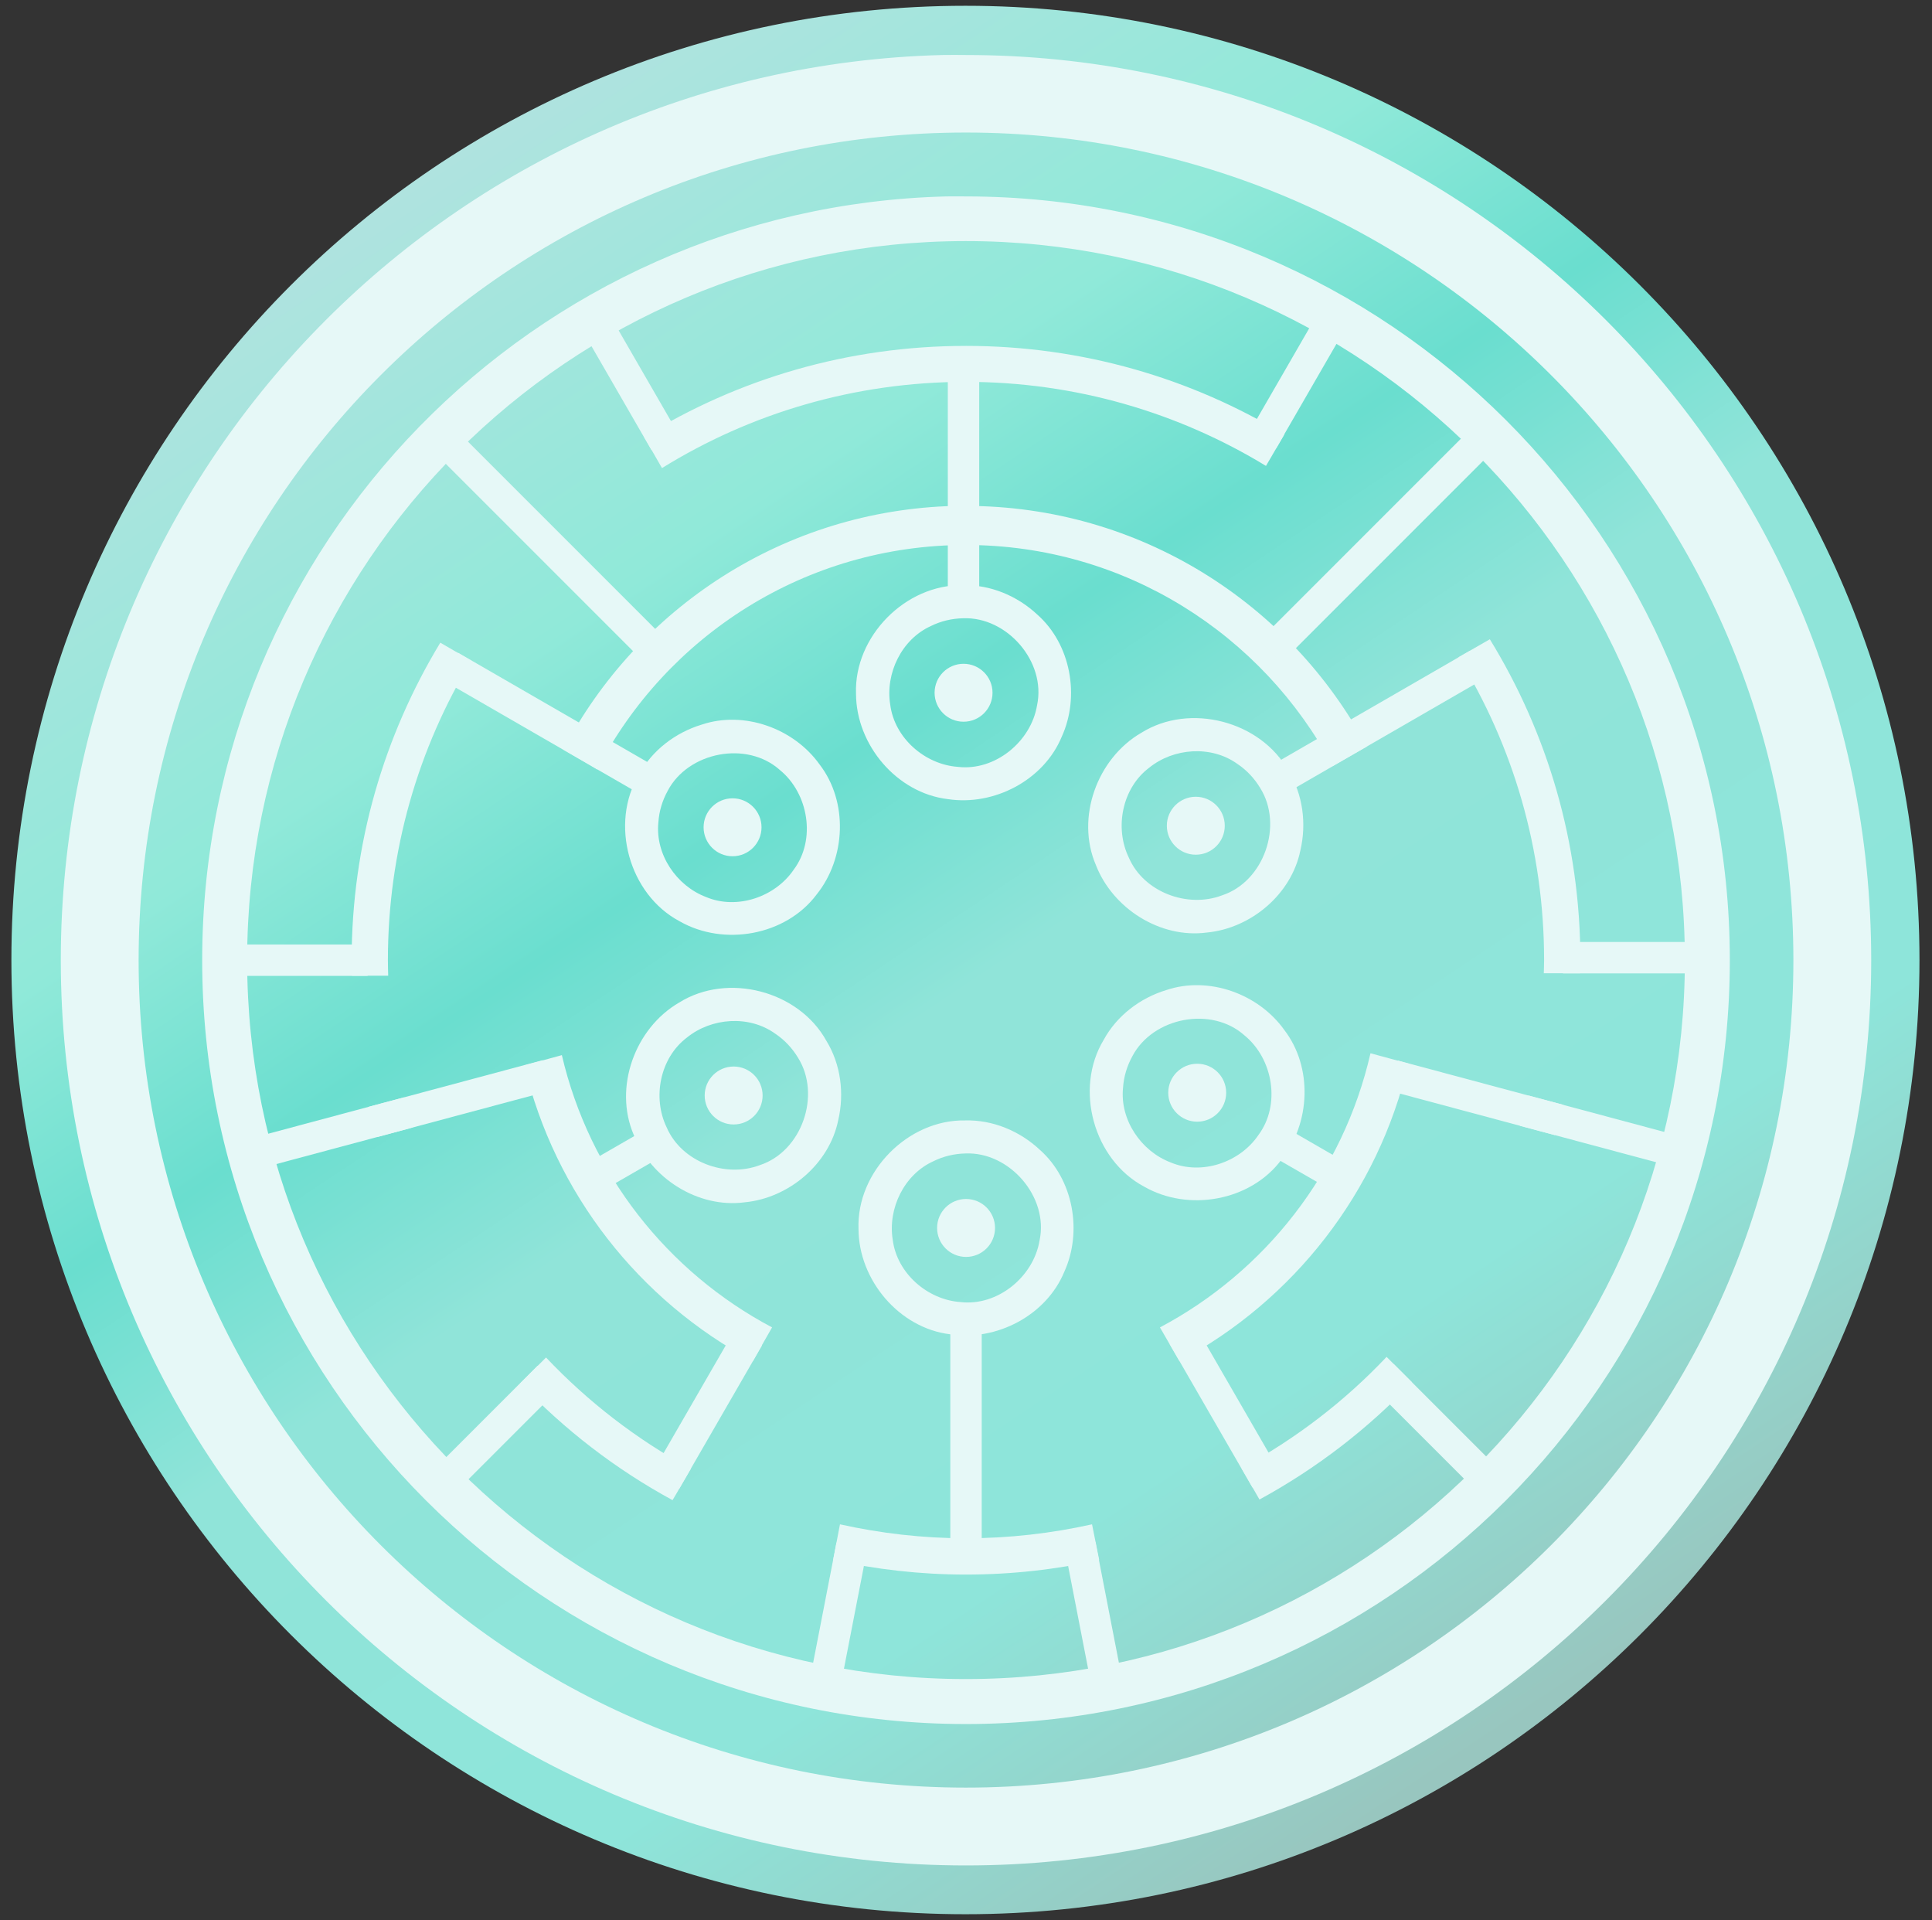 <?xml version="1.0" encoding="UTF-8" standalone="no"?>
<!-- Created with Inkscape (http://www.inkscape.org/) by Falzar FZ (http://yugioh.wikia.com/wiki/User:Falzar_FZ) -->

<svg
   xmlns:dc="http://purl.org/dc/elements/1.1/"
   xmlns:cc="http://creativecommons.org/ns#"
   xmlns:rdf="http://www.w3.org/1999/02/22-rdf-syntax-ns#"
   xmlns:svg="http://www.w3.org/2000/svg"
   xmlns="http://www.w3.org/2000/svg"
   xmlns:xlink="http://www.w3.org/1999/xlink"
   xmlns:sodipodi="http://sodipodi.sourceforge.net/DTD/sodipodi-0.dtd"
   xmlns:inkscape="http://www.inkscape.org/namespaces/inkscape"
   width="194.724"
   height="193.516"
   id="svg5784"
   version="1.1"
   inkscape:version="0.48.1 "
   sodipodi:docname="Emblem-Six Samurai.svg">
  <rect width="100%" height="100%" fill="#333333" stroke="none"/>
  <defs
     id="defs5786">
    <linearGradient
       inkscape:collect="always"
       xlink:href="#linearGradient5540-8-0"
       id="linearGradient5546-9-4"
       x1="325.462"
       y1="37.101"
       x2="425.744"
       y2="187.691"
       gradientUnits="userSpaceOnUse" />
    <linearGradient
       id="linearGradient5540-8-0">
      <stop
         style="stop-color:#afe3df;stop-opacity:1"
         offset="0"
         id="stop5542-7-3" />
      <stop
         id="stop5554-0-8"
         offset="0.24"
         style="stop-color:#90e9d9;stop-opacity:1" />
      <stop
         id="stop5552-1-9"
         offset="0.379"
         style="stop-color:#6adecf;stop-opacity:1" />
      <stop
         id="stop5550-6-7"
         offset="0.516"
         style="stop-color:#90e4d9;stop-opacity:1" />
      <stop
         id="stop5548-8-9"
         offset="0.787"
         style="stop-color:#8ee5da;stop-opacity:1" />
      <stop
         style="stop-color:#98c6bf;stop-opacity:1"
         offset="1"
         id="stop5544-6-7" />
    </linearGradient>
  </defs>
  <sodipodi:namedview
     id="base"
     pagecolor="#ffffff"
     bordercolor="#666666"
     borderopacity="1.0"
     inkscape:pageopacity="0.0"
     inkscape:pageshadow="2"
     inkscape:zoom="3.6055405"
     inkscape:cx="91.694899"
     inkscape:cy="97.486665"
     inkscape:document-units="px"
     inkscape:current-layer="layer1"
     showgrid="false"
     fit-margin-top="0"
     fit-margin-left="0"
     fit-margin-right="0"
     fit-margin-bottom="0"
     inkscape:window-width="1280"
     inkscape:window-height="780"
     inkscape:window-x="-8"
     inkscape:window-y="-8"
     inkscape:window-maximized="1" />
  <g
     inkscape:label="Layer 1"
     inkscape:groupmode="layer"
     id="layer1"
     transform="translate(-296.618,-194.491)">
    <g
       id="g5184"
       transform="translate(-27.98,191.253)">
      <path
         transform="matrix(1.054,0,0,1.054,28.247,-20.773)"
         d="m 464.718,114.564 c 0,50.385 -40.845,91.23 -91.23,91.23 -50.385,0 -91.23,-40.845 -91.23,-91.23 0,-50.385 40.845,-91.23 91.23,-91.23 50.385,0 91.23,40.845 91.23,91.23 z"
         sodipodi:ry="91.229889"
         sodipodi:rx="91.229889"
         sodipodi:cy="114.56427"
         sodipodi:cx="373.48813"
         id="path4011-9-0"
         style="color:#000000;fill:url(#linearGradient5546-9-4);fill-opacity:1;fill-rule:evenodd;stroke:none;stroke-width:1.165;marker:none;visibility:visible;display:inline;overflow:visible;enable-background:accumulate"
         sodipodi:type="arc" />
      <g
         id="g5494"
         style="fill:#e6f8f7;fill-opacity:1">
        <path
           style="color:#000000;fill:#e6f8f7;fill-opacity:1;fill-rule:evenodd;stroke:none;stroke-width:1.165;marker:none;visibility:visible;display:inline;overflow:visible;enable-background:accumulate"
           d="m 421.945,38.094 c -11.898,0 -23.005,3.341 -32.438,9.156 l 1.812,3.156 c 8.895,-5.51 19.391,-8.688 30.625,-8.688 11.076,0 21.43,3.1 30.25,8.469 l 1.844,-3.156 c -9.357,-5.673 -20.354,-8.938 -32.094,-8.938 z m 52.812,29.562 -0.656,0.375 -2.5,1.438 c 5.474,8.877 8.625,19.336 8.625,30.531 0,0.442 -0.021,0.873 -0.031,1.312 l 2.594,0 1.062,0 c 0.009,-0.438 0.031,-0.872 0.031,-1.312 0,-11.858 -3.341,-22.928 -9.125,-32.344 z m -105.781,0.344 c -5.656,9.342 -8.938,20.28 -8.938,32 0,0.523 0.018,1.042 0.031,1.562 l 2.844,0 0.812,0 c -0.014,-0.52 -0.031,-1.039 -0.031,-1.562 0,-11.046 3.069,-21.383 8.406,-30.188 z m 109.656,45.625 c -0.246,1.03 -0.542,2.054 -0.844,3.062 l 0.719,0.188 2.812,0.75 c 0.3,-1.012 0.562,-2.031 0.812,-3.062 l -0.688,-0.188 z m -113.281,0.188 -3.531,0.938 -0.031,0 c 0.253,1.026 0.542,2.057 0.844,3.062 l 2.094,-0.562 1.469,-0.406 c -0.302,-1 -0.593,-2.009 -0.844,-3.031 z m 99,26.156 c -4.226,4.476 -9.167,8.261 -14.625,11.219 l 1.094,1.906 0.719,1.25 c 5.731,-3.123 10.922,-7.108 15.375,-11.812 z m -84.719,0.062 -2.594,2.594 c 4.447,4.685 9.622,8.673 15.344,11.781 l 0.188,-0.312 1.656,-2.844 c -5.448,-2.953 -10.368,-6.754 -14.594,-11.219 z m 29.625,16.812 -0.688,3.594 c 4.313,0.95 8.777,1.469 13.375,1.469 4.619,0 9.109,-0.509 13.438,-1.469 l -0.719,-3.594 c -4.094,0.91 -8.353,1.406 -12.719,1.406 -4.358,0 -8.604,-0.499 -12.688,-1.406 z"
           id="path3941"
           inkscape:connector-curvature="0"
           sodipodi:nodetypes="sccsccscccscccsccscccsccccccccccccccccccccccccccccccsccsc" />
        <path
           style="color:#000000;fill:#e6f8f7;fill-opacity:1;fill-rule:evenodd;stroke:none;stroke-width:1.165;marker:none;visibility:visible;display:inline;overflow:visible;enable-background:accumulate"
           d="m 419.976,23.031 c -41.594,1.054 -75,35.121 -75,76.969 0,42.512 34.457,76.969 76.969,76.969 42.512,0 77,-34.457 77,-76.969 0,-42.512 -34.488,-76.969 -77,-76.969 -0.664,0 -1.309,-0.017 -1.969,0 z m 1.969,4.5 c 40.014,0 72.469,32.455 72.469,72.469 0,40.014 -32.455,72.437 -72.469,72.437 -40.014,0 -72.438,-32.423 -72.438,-72.437 0,-40.014 32.423,-72.469 72.438,-72.469 z"
           id="path3922"
           inkscape:connector-curvature="0" />
        <path
           style="color:#000000;fill:#e6f8f7;fill-opacity:1;fill-rule:evenodd;stroke:none;stroke-width:1.165;marker:none;visibility:visible;display:inline;overflow:visible;enable-background:accumulate"
           d="m 419.601,8.781 c -49.297,1.249 -88.875,41.621 -88.875,91.219 0,50.385 40.834,91.219 91.219,91.219 50.385,0 91.25,-40.834 91.25,-91.219 0,-50.385 -40.865,-91.219 -91.25,-91.219 -0.787,0 -1.561,-0.02 -2.344,0 z m 2.344,7.812 c 46.054,0 83.406,37.352 83.406,83.406 0,46.054 -37.352,83.375 -83.406,83.375 -46.054,0 -83.375,-37.321 -83.375,-83.375 0,-46.054 37.321,-83.406 83.375,-83.406 z"
           id="path3917"
           inkscape:connector-curvature="0" />
        <path
           style="color:#000000;fill:#e6f8f7;fill-opacity:1;fill-rule:evenodd;stroke:none;stroke-width:1.165;marker:none;visibility:visible;display:inline;overflow:visible;enable-background:accumulate"
           d="m 420.789,54.219 c -17.129,0.434 -31.929,10.283 -39.406,24.562 l 3,1.75 0.406,0.25 c 6.96,-13.442 20.976,-22.625 37.156,-22.625 16.035,0 29.944,9.037 36.969,22.281 l 3.438,-1.969 c -7.706,-14.425 -22.911,-24.25 -40.406,-24.25 -0.395,0 -0.764,-0.01 -1.156,0 z m 41.938,55.156 c -2.744,11.99 -10.628,22.015 -21.219,27.625 l 0.469,0.812 1.5,2.594 c 11.473,-6.131 20.039,-17.006 23.062,-30 l -1.969,-0.531 z m -81.5,0.188 -2.625,0.719 -1.156,0.312 c 3.062,12.926 11.606,23.715 23.031,29.812 l 0.812,-1.438 1.125,-1.969 c -10.546,-5.578 -18.407,-15.518 -21.188,-27.438 z"
           id="path3946"
           inkscape:connector-curvature="0"
           sodipodi:nodetypes="ccccsccsccccccccccccccc" />
        <path
           style="color:#000000;fill:#e6f8f7;fill-opacity:1;fill-rule:evenodd;stroke:none;stroke-width:1.165;marker:none;visibility:visible;display:inline;overflow:visible;enable-background:accumulate"
           d="m 421.633,62.213 c -5.76,-0.113 -10.965,5.159 -10.759,10.926 0.01,5.147 4.098,10.014 9.251,10.625 4.65,0.716 9.675,-1.905 11.485,-6.288 1.857,-4.072 0.917,-9.322 -2.463,-12.306 -2.012,-1.883 -4.735,-3.032 -7.514,-2.957 z m 0.033,3.327 c 4.435,-0.173 8.389,4.382 7.458,8.758 -0.599,3.662 -4.227,6.657 -7.979,6.217 -3.327,-0.236 -6.399,-2.906 -6.822,-6.277 -0.51,-3.152 1.15,-6.585 4.104,-7.917 1.008,-0.5 2.115,-0.757 3.239,-0.78 z"
           id="path3987"
           inkscape:connector-curvature="0" />
        <path
           inkscape:connector-curvature="0"
           id="path4001"
           d="m 421.885,116.144 c -5.76,-0.113 -10.965,5.159 -10.759,10.926 0.01,5.147 4.098,10.014 9.251,10.625 4.65,0.716 9.675,-1.905 11.485,-6.288 1.857,-4.072 0.917,-9.322 -2.463,-12.306 -2.012,-1.883 -4.735,-3.032 -7.514,-2.957 z m 0.033,3.327 c 4.435,-0.173 8.389,4.382 7.458,8.758 -0.599,3.662 -4.227,6.657 -7.979,6.217 -3.327,-0.236 -6.399,-2.906 -6.822,-6.277 -0.51,-3.152 1.15,-6.585 4.104,-7.917 1.008,-0.5 2.115,-0.757 3.239,-0.78 z"
           style="color:#000000;fill:#e6f8f7;fill-opacity:1;fill-rule:evenodd;stroke:none;stroke-width:1.165;marker:none;visibility:visible;display:inline;overflow:visible;enable-background:accumulate" />
        <path
           inkscape:connector-curvature="0"
           id="path4003"
           d="m 454.468,80.938 c -2.783,-5.044 -9.95,-6.916 -14.842,-3.855 -4.453,2.582 -6.623,8.556 -4.576,13.324 1.705,4.385 6.487,7.427 11.188,6.802 4.455,-0.427 8.532,-3.866 9.426,-8.286 0.625,-2.684 0.258,-5.616 -1.196,-7.986 z m -2.865,1.692 c 2.367,3.754 0.4,9.456 -3.855,10.838 -3.471,1.313 -7.879,-0.332 -9.374,-3.802 -1.459,-2.999 -0.683,-6.995 2.025,-9.047 2.474,-2.018 6.278,-2.297 8.909,-0.404 0.937,0.623 1.713,1.453 2.295,2.415 z"
           style="color:#000000;fill:#e6f8f7;fill-opacity:1;fill-rule:evenodd;stroke:none;stroke-width:1.165;marker:none;visibility:visible;display:inline;overflow:visible;enable-background:accumulate" />
        <path
           style="color:#000000;fill:#e6f8f7;fill-opacity:1;fill-rule:evenodd;stroke:none;stroke-width:1.165;marker:none;visibility:visible;display:inline;overflow:visible;enable-background:accumulate"
           d="m 407.888,108.122 c -2.783,-5.044 -9.95,-6.916 -14.842,-3.855 -4.453,2.582 -6.623,8.556 -4.576,13.324 1.705,4.385 6.487,7.427 11.188,6.802 4.455,-0.427 8.532,-3.866 9.426,-8.286 0.625,-2.684 0.258,-5.616 -1.196,-7.986 z m -2.865,1.692 c 2.367,3.754 0.4,9.456 -3.855,10.838 -3.471,1.313 -7.879,-0.332 -9.374,-3.802 -1.459,-2.999 -0.683,-6.995 2.025,-9.047 2.474,-2.018 6.278,-2.297 8.909,-0.404 0.937,0.623 1.713,1.453 2.295,2.415 z"
           id="path4005"
           inkscape:connector-curvature="0" />
        <path
           inkscape:connector-curvature="0"
           id="path4007"
           d="m 389,81.286 c -2.977,4.932 -1.015,12.075 4.083,14.781 4.463,2.565 10.721,1.458 13.827,-2.699 2.945,-3.669 3.188,-9.331 0.297,-13.09 -2.598,-3.645 -7.614,-5.455 -11.889,-4.02 -2.637,0.801 -4.993,2.585 -6.318,5.029 z m 2.898,1.635 c 2.067,-3.927 7.989,-5.075 11.314,-2.08 2.872,2.35 3.652,6.989 1.394,10.019 -1.868,2.763 -5.716,4.089 -8.848,2.77 -2.985,-1.134 -5.128,-4.288 -4.804,-7.513 0.071,-1.123 0.401,-2.21 0.944,-3.195 z"
           style="color:#000000;fill:#e6f8f7;fill-opacity:1;fill-rule:evenodd;stroke:none;stroke-width:1.165;marker:none;visibility:visible;display:inline;overflow:visible;enable-background:accumulate" />
        <path
           style="color:#000000;fill:#e6f8f7;fill-opacity:1;fill-rule:evenodd;stroke:none;stroke-width:1.165;marker:none;visibility:visible;display:inline;overflow:visible;enable-background:accumulate"
           d="m 435.832,108.033 c -2.977,4.932 -1.015,12.075 4.083,14.781 4.463,2.565 10.721,1.458 13.827,-2.699 2.945,-3.669 3.188,-9.331 0.297,-13.09 -2.598,-3.645 -7.614,-5.455 -11.889,-4.02 -2.637,0.801 -4.993,2.585 -6.318,5.029 z m 2.898,1.635 c 2.067,-3.927 7.989,-5.075 11.314,-2.08 2.872,2.35 3.652,6.989 1.394,10.019 -1.868,2.763 -5.716,4.089 -8.848,2.77 -2.985,-1.134 -5.128,-4.288 -4.804,-7.513 0.071,-1.123 0.401,-2.21 0.944,-3.195 z"
           id="path4009"
           inkscape:connector-curvature="0" />
        <path
           sodipodi:type="arc"
           style="color:#000000;fill:#e6f8f7;fill-opacity:1;fill-rule:evenodd;stroke:none;stroke-width:1.165;marker:none;visibility:visible;display:inline;overflow:visible;enable-background:accumulate"
           id="path4011"
           sodipodi:cx="373.48813"
           sodipodi:cy="114.56427"
           sodipodi:rx="91.229889"
           sodipodi:ry="91.229889"
           d="m 464.718,114.564 c 0,50.385 -40.845,91.23 -91.23,91.23 -50.385,0 -91.23,-40.845 -91.23,-91.23 0,-50.385 40.845,-91.23 91.23,-91.23 50.385,0 91.23,40.845 91.23,91.23 z"
           transform="matrix(0.032,0,0,0.032,409.762,69.381)" />
        <path
           sodipodi:type="arc"
           style="color:#000000;fill:#e6f8f7;fill-opacity:1;fill-rule:evenodd;stroke:none;stroke-width:1.165;marker:none;visibility:visible;display:inline;overflow:visible;enable-background:accumulate"
           id="path4011-4"
           sodipodi:cx="373.48813"
           sodipodi:cy="114.56427"
           sodipodi:rx="91.229889"
           sodipodi:ry="91.229889"
           d="m 464.718,114.564 c 0,50.385 -40.845,91.23 -91.23,91.23 -50.385,0 -91.23,-40.845 -91.23,-91.23 0,-50.385 40.845,-91.23 91.23,-91.23 50.385,0 91.23,40.845 91.23,91.23 z"
           transform="matrix(0.032,0,0,0.032,410.015,123.312)" />
        <path
           sodipodi:type="arc"
           style="color:#000000;fill:#e6f8f7;fill-opacity:1;fill-rule:evenodd;stroke:none;stroke-width:1.165;marker:none;visibility:visible;display:inline;overflow:visible;enable-background:accumulate"
           id="path4011-8"
           sodipodi:cx="373.48813"
           sodipodi:cy="114.56427"
           sodipodi:rx="91.229889"
           sodipodi:ry="91.229889"
           d="m 464.718,114.564 c 0,50.385 -40.845,91.23 -91.23,91.23 -50.385,0 -91.23,-40.845 -91.23,-91.23 0,-50.385 40.845,-91.23 91.23,-91.23 50.385,0 91.23,40.845 91.23,91.23 z"
           transform="matrix(0.032,0,0,0.032,433.312,109.685)" />
        <path
           sodipodi:type="arc"
           style="color:#000000;fill:#e6f8f7;fill-opacity:1;fill-rule:evenodd;stroke:none;stroke-width:1.165;marker:none;visibility:visible;display:inline;overflow:visible;enable-background:accumulate"
           id="path4011-5"
           sodipodi:cx="373.48813"
           sodipodi:cy="114.56427"
           sodipodi:rx="91.229889"
           sodipodi:ry="91.229889"
           d="m 464.718,114.564 c 0,50.385 -40.845,91.23 -91.23,91.23 -50.385,0 -91.23,-40.845 -91.23,-91.23 0,-50.385 40.845,-91.23 91.23,-91.23 50.385,0 91.23,40.845 91.23,91.23 z"
           transform="matrix(0.032,0,0,0.032,433.17,82.781)" />
        <path
           sodipodi:type="arc"
           style="color:#000000;fill:#e6f8f7;fill-opacity:1;fill-rule:evenodd;stroke:none;stroke-width:1.165;marker:none;visibility:visible;display:inline;overflow:visible;enable-background:accumulate"
           id="path4011-9"
           sodipodi:cx="373.48813"
           sodipodi:cy="114.56427"
           sodipodi:rx="91.229889"
           sodipodi:ry="91.229889"
           d="m 464.718,114.564 c 0,50.385 -40.845,91.23 -91.23,91.23 -50.385,0 -91.23,-40.845 -91.23,-91.23 0,-50.385 40.845,-91.23 91.23,-91.23 50.385,0 91.23,40.845 91.23,91.23 z"
           transform="matrix(0.032,0,0,0.032,386.48,82.937)" />
        <path
           sodipodi:type="arc"
           style="color:#000000;fill:#e6f8f7;fill-opacity:1;fill-rule:evenodd;stroke:none;stroke-width:1.165;marker:none;visibility:visible;display:inline;overflow:visible;enable-background:accumulate"
           id="path4011-7"
           sodipodi:cx="373.48813"
           sodipodi:cy="114.56427"
           sodipodi:rx="91.229889"
           sodipodi:ry="91.229889"
           d="m 464.718,114.564 c 0,50.385 -40.845,91.23 -91.23,91.23 -50.385,0 -91.23,-40.845 -91.23,-91.23 0,-50.385 40.845,-91.23 91.23,-91.23 50.385,0 91.23,40.845 91.23,91.23 z"
           transform="matrix(0.032,0,0,0.032,386.59,109.965)" />
        <path
           style="fill:#e6f8f7;fill-opacity:1;stroke:none"
           d="m 420.379,147.987 0,-11.993 1.582,0 1.582,0 0,11.993 0,11.993 -1.582,0 -1.582,0 0,-11.993 z"
           id="path4065"
           inkscape:connector-curvature="0" />
        <path
           style="fill:#e6f8f7;fill-opacity:1;stroke:none"
           d="m 420.127,52.184 0,-11.804 1.582,0 1.582,0 0,11.804 0,11.804 -1.582,0 -1.582,0 0,-11.804 z"
           id="path4065-7"
           inkscape:connector-curvature="0" />
        <path
           style="fill:#e6f8f7;fill-opacity:1;stroke:none"
           d="m 453.695,116.594 -1.562,2.75 7.219,4.156 1.594,-2.719 z"
           id="path4133"
           inkscape:connector-curvature="0"
           sodipodi:nodetypes="ccccc" />
        <path
           inkscape:connector-curvature="0"
           id="path4135"
           d="m 379.415,77.661 -10.223,-5.902 0.791,-1.37 0.791,-1.37 10.223,5.902 10.223,5.902 -0.791,1.37 -0.791,1.37 -10.223,-5.902 z"
           style="fill:#e6f8f7;fill-opacity:1;stroke:none" />
        <path
           style="fill:#e6f8f7;fill-opacity:1;stroke:none"
           d="m 390.101,116.812 -7.375,4.25 1.562,2.75 7.375,-4.25 z"
           id="path4137"
           inkscape:connector-curvature="0"
           sodipodi:nodetypes="ccccc" />
        <path
           inkscape:connector-curvature="0"
           id="path4139"
           d="m 462.547,74.703 10.223,-5.902 0.791,1.37 0.791,1.37 -10.223,5.902 -10.223,5.902 -0.791,-1.37 -0.791,-1.37 10.223,-5.902 z"
           style="fill:#e6f8f7;fill-opacity:1;stroke:none" />
        <path
           style="fill:#e6f8f7;fill-opacity:1;stroke:none"
           d="m 378.778,140.866 2.237,2.237 -10.811,10.811 -2.237,-2.237 z"
           id="path4145"
           inkscape:connector-curvature="0"
           sodipodi:nodetypes="ccccc" />
        <path
           style="fill:#e6f8f7;fill-opacity:1;stroke:none"
           d="m 462.504,56.784 10.961,-10.961 1.118,1.118 1.118,1.118 -10.961,10.961 -10.961,10.961 -1.118,-1.118 -1.118,-1.118 10.961,-10.961 z"
           id="path4147"
           inkscape:connector-curvature="0" />
        <path
           style="fill:#e6f8f7;fill-opacity:1;stroke:none"
           d="m 462.832,142.924 2.237,-2.237 10.811,10.811 -2.237,2.237 z"
           id="path4149"
           inkscape:connector-curvature="0"
           sodipodi:nodetypes="ccccc" />
        <path
           style="fill:#e6f8f7;fill-opacity:1;stroke:none"
           d="m 378.75,59.199 -10.961,-10.961 1.118,-1.118 1.118,-1.118 10.961,10.961 10.961,10.961 -1.118,1.118 -1.118,1.118 -10.961,-10.961 z"
           id="path4151"
           inkscape:connector-curvature="0" />
        <path
           style="fill:#e6f8f7;fill-opacity:1;stroke:none"
           d="m 433.286,166.352 -1.387,-7.137 1.552,-0.302 1.552,-0.302 1.387,7.137 1.387,7.137 -1.552,0.302 -1.552,0.302 -1.387,-7.137 z"
           id="path4169"
           inkscape:connector-curvature="0" />
        <path
           style="fill:#e6f8f7;fill-opacity:1;stroke:none"
           d="m 407.521,165.814 1.387,-7.137 1.552,0.302 1.552,0.302 -1.387,7.137 -1.387,7.137 -1.552,-0.302 -1.552,-0.302 1.387,-7.137 z"
           id="path4173"
           inkscape:connector-curvature="0" />
        <path
           inkscape:connector-curvature="0"
           id="path4179"
           d="m 454.11,40.549 3.608,-6.249 1.37,0.791 1.37,0.791 -3.608,6.249 -3.608,6.249 -1.37,-0.791 -1.37,-0.791 3.608,-6.249 z"
           style="fill:#e6f8f7;fill-opacity:1;stroke:none" />
        <path
           style="fill:#e6f8f7;fill-opacity:1;stroke:none"
           d="m 354.38,98.413 7.271,4e-6 0,1.582 0,1.582 -7.271,-1e-5 -7.271,0 0,-1.582 0,-1.582 7.271,6e-6 z"
           id="path4181"
           inkscape:connector-curvature="0" />
        <path
           style="fill:#e6f8f7;fill-opacity:1;stroke:none"
           d="m 489.344,98.161 7.215,4e-6 0,1.582 0,1.582 -7.215,-1e-5 -7.215,0 0,-1.582 0,-1.582 7.215,-4e-6 z"
           id="path4183"
           inkscape:connector-curvature="0" />
        <path
           inkscape:connector-curvature="0"
           id="path4185"
           d="m 389.368,40.723 3.635,6.297 -1.37,0.791 -1.37,0.791 -3.635,-6.297 -3.635,-6.297 1.37,-0.791 1.37,-0.791 3.635,6.297 z"
           style="fill:#e6f8f7;fill-opacity:1;stroke:none" />
        <path
           style="fill:#e6f8f7;fill-opacity:1;stroke:none"
           d="m 364.263,114.099 15.027,-4.026 0.409,1.528 0.409,1.528 -15.027,4.026 -15.027,4.026 -0.409,-1.528 -0.409,-1.528 15.027,-4.026 z"
           id="path4277"
           inkscape:connector-curvature="0" />
        <path
           inkscape:connector-curvature="0"
           id="path4279"
           d="m 479.998,113.997 14.5,3.885 -0.409,1.528 -0.409,1.528 -14.5,-3.885 -14.5,-3.885 0.409,-1.528 0.409,-1.528 14.5,3.885 z"
           style="fill:#e6f8f7;fill-opacity:1;stroke:none" />
        <path
           style="fill:#e6f8f7;fill-opacity:1;stroke:none"
           d="m 446.661,145.913 -4.17,-7.222 1.37,-0.791 1.37,-0.791 4.17,7.222 4.17,7.222 -1.37,0.791 -1.37,0.791 -4.17,-7.222 z"
           id="path4305"
           inkscape:connector-curvature="0" />
        <path
           inkscape:connector-curvature="0"
           id="path4309"
           d="m 394.487,144.457 4.17,-7.222 1.37,0.791 1.37,0.791 -4.17,7.222 -4.17,7.222 -1.37,-0.791 -1.37,-0.791 4.17,-7.222 z"
           style="fill:#e6f8f7;fill-opacity:1;stroke:none" />
      </g>
    </g>
  </g>
</svg>
